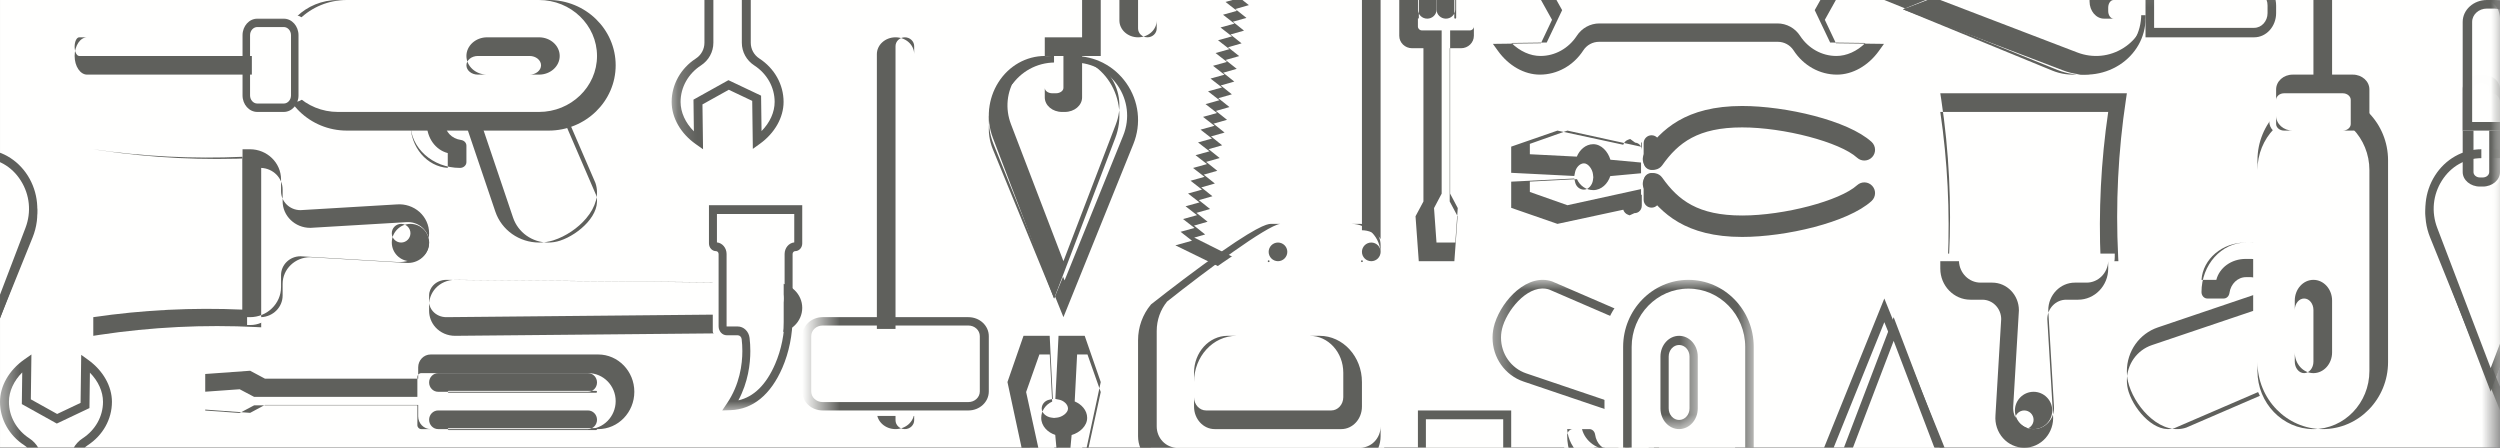 <?xml version="1.0" encoding="UTF-8"?>
<svg width="134px" height="24px" viewBox="0 0 134 24" version="1.1" xmlns="http://www.w3.org/2000/svg" xmlns:xlink="http://www.w3.org/1999/xlink">
    <rect x="0" y="0" width="134" height="24" fill="#333333" stroke="none"/>
    <title>tools pattern-01</title>
    <defs>
        <polygon id="path-1" points="0.468 -1.13686838e-13 135.468 -1.13686838e-13 135.468 108 0.468 108"></polygon>
        <polygon id="path-3" points="-0.42 -1.13686838e-13 67.58 -1.13686838e-13 67.58 103 -0.42 103"></polygon>
        <polygon id="path-5" points="0.468 -0.309 92.468 -0.309 92.468 34.691 0.468 34.691"></polygon>
        <polygon id="path-7" points="0.45 -0.586 17.45 -0.586 17.45 26.414 0.45 26.414"></polygon>
        <polygon id="path-9" points="0.164 0.229 95.164 0.229 95.164 40.229 0.164 40.229"></polygon>
        <polygon id="path-11" points="0.352 0.509 92.352 0.509 92.352 53.509 0.352 53.509"></polygon>
        <polygon id="path-13" points="0.083 0.108 116.083 0.108 116.083 28.108 0.083 28.108"></polygon>
        <polygon id="path-15" points="-0.169 0.054 29.831 0.054 29.831 71.054 -0.169 71.054"></polygon>
        <polygon id="path-17" points="0.353 -0.029 14.353 -0.029 14.353 11.971 0.353 11.971"></polygon>
        <polygon id="path-19" points="0.468 0.265 92.468 0.265 92.468 89.265 0.468 89.265"></polygon>
        <polygon id="path-21" points="0.507 0.235 90.507 0.235 90.507 60.235 0.507 60.235"></polygon>
        <polygon id="path-23" points="-0.009 -0.265 76.991 -0.265 76.991 67.735 -0.009 67.735"></polygon>
    </defs>
    <g id="tools-pattern-01" stroke="none" stroke-width="1" fill="none" fill-rule="evenodd">
        <g id="Group-5" transform="translate(-1.468, -81)">
            <mask id="mask-2" fill="white">
                <use xlink:href="#path-1"></use>
            </mask>
            <g id="Clip-2"></g>
            <polygon id="Fill-1" fill="#FFFFFE" mask="url(#mask-2)" points="0.468 108 135.468 108 135.468 -1.13686838e-13 0.468 -1.13686838e-13"></polygon>
        </g>
        <path d="M61.517,1.763 L61.517,1.763 C61.132,1.763 60.821,1.45 60.821,1.066 L60.821,-18.618 C60.821,-19.002 61.132,-19.314 61.517,-19.314 C61.902,-19.314 62.213,-19.002 62.213,-18.618 L62.213,1.066 C62.213,1.45 61.902,1.763 61.517,1.763" id="Fill-11" fill="#FFFFFE"></path>
        <path d="M61.5,-19 C61.224,-19 61,-18.787 61,-18.525 L61,1.525 C61,1.787 61.224,2 61.5,2 C61.776,2 62,1.787 62,1.525 L62,-18.525 C62,-18.787 61.776,-19 61.5,-19 Z M61,2 C60.449,2 60,1.595 60,1.097 L60,-18.097 C60,-18.595 60.449,-19 61,-19 C61.551,-19 62,-18.595 62,-18.097 L62,1.097 C62,1.595 61.551,2 61,2 L61,2 Z" id="Fill-12" fill="#5F605C"></path>
        <path d="M22.984,16.471 L22.984,16.186 C22.984,15.653 23.508,15.222 24.15,15.227 L41.343,15.37 C41.976,15.375 42.486,15.803 42.486,16.328 C42.486,16.854 41.976,17.281 41.343,17.286 L24.15,17.429 C23.508,17.434 22.984,17.004 22.984,16.471" id="Fill-43" fill="#FFFFFE"></path>
        <path d="M42,16 C42,15.544 41.591,15.169 41.087,15.164 L23.932,15 C23.646,14.998 23.38,15.113 23.2,15.318 C23.109,15.422 23,15.597 23,15.837 L23,16.164 C23,16.404 23.109,16.578 23.2,16.682 C23.38,16.887 23.646,17.003 23.932,17 L41.087,16.837 C41.591,16.832 42,16.457 42,16 Z M23,16.66 L23,16.34 C23,16.016 23.12,15.705 23.337,15.462 C23.604,15.164 23.992,14.996 24.4,15 L41.627,15.16 C42.384,15.168 43,15.768 43,16.5 C43,17.232 42.384,17.833 41.627,17.839 L24.4,18 C23.992,18.004 23.604,17.835 23.337,17.538 C23.12,17.295 23,16.983 23,16.66 L23,16.66 Z" id="Fill-44" fill="#5F605C"></path>
        <path d="M41.437,19.818 C41.819,19.02 42.006,18.143 42.006,17.259 L42.006,13.965 C42.006,13.755 42.175,13.586 42.384,13.585 C42.481,13.585 42.561,13.511 42.561,13.414 L42.561,11.643 L37.65,11.643 L37.65,13.409 C37.65,13.506 37.729,13.585 37.826,13.585 C38.035,13.585 38.205,13.755 38.205,13.965 L38.205,17.745 C38.205,17.876 38.312,17.983 38.443,17.983 L39.075,17.983 C39.305,17.983 39.501,18.153 39.531,18.381 C39.622,19.071 39.656,20.542 38.65,21.899 C40.115,21.854 40.961,20.815 41.437,19.818" id="Fill-45" fill="#FFFFFE"></path>
        <g id="Group-52" transform="translate(37.42, -81)">
            <mask id="mask-4" fill="white">
                <use xlink:href="#path-3"></use>
            </mask>
            <g id="Clip-47"></g>
            <path d="M1.008,92.471 L1.008,93.993 C1.297,94.021 1.525,94.289 1.525,94.615 L1.525,98.491 C1.525,98.495 1.528,98.499 1.532,98.499 L2.12,98.499 C2.442,98.499 2.716,98.763 2.757,99.112 C2.784,99.341 2.798,99.576 2.798,99.814 C2.798,100.504 2.68,101.486 2.157,102.459 C2.986,102.271 3.648,101.619 4.127,100.514 C4.459,99.748 4.635,98.876 4.635,97.992 L4.635,94.615 C4.635,94.29 4.863,94.021 5.152,93.993 L5.152,92.471 L1.008,92.471 Z M0.58,94.046 L0.58,92 L5.58,92 L5.58,94.05 C5.58,94.276 5.41,94.461 5.202,94.461 C5.125,94.462 5.063,94.531 5.063,94.615 L5.063,97.992 C5.063,98.946 4.872,99.888 4.513,100.717 C3.886,102.161 2.925,102.945 1.732,102.985 L1.291,103 L1.553,102.61 C2.229,101.606 2.37,100.535 2.37,99.814 C2.37,99.597 2.358,99.381 2.333,99.174 C2.319,99.058 2.228,98.97 2.12,98.97 L1.532,98.97 C1.292,98.97 1.097,98.755 1.097,98.491 L1.097,94.615 C1.097,94.531 1.035,94.461 0.957,94.461 C0.749,94.461 0.58,94.275 0.58,94.046 L0.58,94.046 Z" id="Fill-46" fill="#5F605C" mask="url(#mask-4)"></path>
        </g>
        <path d="M56.521,3.45 L57.602,3.45 C59.783,3.45 61.27,5.737 60.452,7.833 L57.061,16.511 L53.67,7.833 C52.852,5.737 54.34,3.45 56.521,3.45" id="Fill-73" fill="#FFFFFE"></path>
        <path d="M56.5,16 L59.783,8.003 C60.162,7.078 60.04,6.039 59.456,5.225 C58.897,4.447 58.023,4 57.059,4 L55.941,4 C54.976,4 54.102,4.447 53.544,5.225 C52.96,6.039 52.838,7.078 53.217,8.003 L56.5,16 Z M56.438,3 L57.562,3 C58.694,3 59.717,3.53 60.369,4.453 C61.046,5.412 61.188,6.634 60.748,7.722 L57,17 L53.252,7.722 C52.812,6.634 52.954,5.412 53.632,4.453 C54.283,3.53 55.307,3 56.438,3 L56.438,3 Z" id="Fill-74" fill="#5F605C"></path>
        <path d="M56.561,3.35 L57.562,3.35 C59.583,3.35 60.962,5.396 60.203,7.269 L57.061,15.03 L53.919,7.269 C53.16,5.396 54.539,3.35 56.561,3.35" id="Fill-75" fill="#FFFFFE"></path>
        <path d="M57,14 L59.812,6.657 C60.131,5.824 60.041,4.918 59.566,4.173 C59.091,3.428 58.331,3 57.481,3 L56.52,3 C55.669,3 54.909,3.428 54.434,4.173 C53.959,4.918 53.869,5.824 54.188,6.657 L57,14 Z M56.011,3 L56.989,3 C57.992,3 58.925,3.527 59.485,4.41 C60.046,5.293 60.156,6.41 59.779,7.397 L56.5,16 L53.221,7.397 C52.844,6.41 52.954,5.293 53.515,4.41 C54.075,3.527 55.008,3 56.011,3 L56.011,3 Z" id="Fill-76" fill="#5F605C"></path>
        <path d="M57,0.058 L57.122,0.058 C57.4,0.058 57.625,0.283 57.625,0.562 L57.625,4.746 C57.625,5.024 57.4,5.249 57.122,5.249 L57,5.249 C56.722,5.249 56.496,5.024 56.496,4.746 L56.496,0.562 C56.496,0.283 56.722,0.058 57,0.058" id="Fill-77" fill="#FFFFFE"></path>
        <path d="M56.591,5 C56.817,5 57,4.87 57,4.711 L57,0.289 C57,0.13 56.817,-5.68434189e-14 56.591,-5.68434189e-14 L56.408,-5.68434189e-14 C56.183,-5.68434189e-14 56,0.13 56,0.289 L56,4.711 C56,4.87 56.183,5 56.408,5 L56.591,5 Z M56.923,-5.68434189e-14 L57.077,-5.68434189e-14 C57.586,-5.68434189e-14 58,0.349 58,0.779 L58,5.221 C58,5.651 57.586,6 57.077,6 L56.923,6 C56.414,6 56,5.651 56,5.221 L56,0.779 C56,0.349 56.414,-5.68434189e-14 56.923,-5.68434189e-14 L56.923,-5.68434189e-14 Z" id="Fill-78" fill="#5F605C"></path>
        <path d="M56.876,-4.256 L57.246,-4.256 C57.767,-4.256 58.19,-3.832 58.19,-3.311 L58.19,2.279 L55.932,2.279 L55.932,-3.311 C55.932,-3.832 56.355,-4.256 56.876,-4.256" id="Fill-79" fill="#FFFFFE"></path>
        <path d="M58,2 L58,-3.294 C58,-3.684 57.643,-4 57.205,-4 L56.795,-4 C56.357,-4 56,-3.684 56,-3.294 L56,2 L58,2 Z M57.296,-4 L57.704,-4 C58.418,-4 59,-3.473 59,-2.825 L59,3 L56,3 L56,-2.825 C56,-3.473 56.582,-4 57.296,-4 L57.296,-4 Z" id="Fill-80" fill="#5F605C"></path>
        <polyline id="Fill-109" fill="#FFFFFE" points="73.618 14.184 73.618 -18.099 70.429 -18.099 69.523 -17.924 70.136 -17.451 69.39 -17.245 70.002 -16.772 69.256 -16.566 69.868 -16.093 69.122 -15.887 69.734 -15.413 68.989 -15.207 69.601 -14.734 68.855 -14.528 69.467 -14.055 68.721 -13.849 69.334 -13.376 68.587 -13.17 69.2 -12.697 68.454 -12.491 69.066 -12.018 68.32 -11.812 68.933 -11.338 68.186 -11.133 68.799 -10.66 68.053 -10.454 68.665 -9.98 67.919 -9.775 68.531 -9.302 67.786 -9.095 68.397 -8.622 67.652 -8.416 68.264 -7.943 67.518 -7.737 68.13 -7.264 67.384 -7.058 67.997 -6.585 67.25 -6.379 67.863 -5.905 67.117 -5.7 67.729 -5.227 66.983 -5.02 67.595 -4.547 66.849 -4.342 67.462 -3.868 66.716 -3.662 67.328 -3.189 66.582 -2.983 67.194 -2.51 66.448 -2.304 67.061 -1.831 66.315 -1.625 66.927 -1.152 66.181 -0.946 66.793 -0.472 66.047 -0.267 66.66 0.207 65.913 0.413 66.526 0.886 65.78 1.092 66.392 1.565 65.646 1.771 66.258 2.244 65.513 2.45 66.124 2.923 65.379 3.129 65.991 3.602 65.245 3.808 65.857 4.282 65.111 4.487 65.724 4.96 64.978 5.166 65.59 5.64 64.844 5.846 65.457 6.319 64.71 6.525 65.323 6.998 64.576 7.204 65.189 7.677 64.443 7.883 65.055 8.356 64.309 8.562 64.921 9.035 64.176 9.241 64.787 9.715 64.042 9.92 64.654 10.393 63.908 10.6 64.52 11.073 63.774 11.278 64.387 11.752 63.641 11.958 64.253 12.431 63.507 12.637 66.695 14.184 73.618 14.184"></polyline>
        <path d="M64.726,11.885 L64,12.092 L64.596,12.568 L64.011,12.735 L66.534,14 L73,14 L73,-18 L70.14,-18 L69.766,-17.926 L70.324,-17.48 L69.598,-17.273 L70.194,-16.797 L69.467,-16.59 L70.063,-16.114 L69.337,-15.907 L69.933,-15.432 L69.207,-15.224 L69.803,-14.748 L69.077,-14.542 L69.673,-14.065 L68.947,-13.858 L69.543,-13.383 L68.816,-13.175 L69.413,-12.7 L68.686,-12.493 L69.283,-12.017 L68.556,-11.81 L69.152,-11.334 L68.426,-11.127 L69.022,-10.651 L68.296,-10.444 L68.892,-9.968 L68.165,-9.761 L68.762,-9.285 L68.035,-9.078 L68.632,-8.602 L67.905,-8.395 L68.501,-7.919 L67.775,-7.712 L68.371,-7.236 L67.645,-7.03 L68.241,-6.553 L67.514,-6.347 L68.111,-5.871 L67.385,-5.663 L67.981,-5.188 L67.254,-4.981 L67.85,-4.505 L67.124,-4.298 L67.721,-3.822 L66.994,-3.615 L67.59,-3.139 L66.863,-2.932 L67.46,-2.456 L66.734,-2.249 L67.33,-1.773 L66.603,-1.566 L67.199,-1.09 L66.473,-0.883 L67.07,-0.407 L66.343,-0.2 L66.939,0.275 L66.213,0.483 L66.809,0.959 L66.083,1.165 L66.679,1.642 L65.952,1.849 L66.549,2.324 L65.822,2.532 L66.419,3.007 L65.692,3.214 L66.288,3.69 L65.562,3.897 L66.158,4.373 L65.432,4.58 L66.028,5.056 L65.302,5.263 L65.898,5.739 L65.171,5.946 L65.768,6.422 L65.041,6.629 L65.637,7.105 L64.911,7.312 L65.507,7.788 L64.781,7.995 L65.377,8.471 L64.651,8.677 L65.247,9.154 L64.521,9.361 L65.117,9.836 L64.39,10.044 L64.986,10.519 L64.26,10.726 L64.857,11.202 L64.13,11.409 L64.726,11.885 Z M63,13.15 L63.891,12.902 L63.278,12.425 L64.025,12.218 L63.412,11.741 L64.159,11.533 L63.546,11.056 L64.293,10.849 L63.68,10.372 L64.426,10.164 L63.814,9.687 L64.561,9.479 L63.948,9.003 L64.694,8.795 L64.081,8.318 L64.828,8.111 L64.215,7.634 L64.962,7.426 L64.349,6.949 L65.096,6.742 L64.483,6.265 L65.23,6.057 L64.617,5.58 L65.363,5.372 L64.751,4.896 L65.497,4.688 L64.884,4.211 L65.631,4.004 L65.018,3.527 L65.765,3.319 L65.152,2.842 L65.899,2.635 L65.286,2.158 L66.032,1.95 L65.419,1.473 L66.166,1.266 L65.554,0.789 L66.3,0.581 L65.687,0.104 L66.434,-0.103 L65.821,-0.58 L66.568,-0.788 L65.955,-1.265 L66.702,-1.472 L66.089,-1.95 L66.836,-2.157 L66.223,-2.634 L66.969,-2.841 L66.356,-3.318 L67.103,-3.526 L66.49,-4.003 L67.237,-4.21 L66.624,-4.687 L67.371,-4.895 L66.758,-5.372 L67.505,-5.579 L66.892,-6.056 L67.638,-6.264 L67.025,-6.741 L67.772,-6.948 L67.159,-7.425 L67.906,-7.633 L67.293,-8.11 L68.04,-8.317 L67.427,-8.794 L68.174,-9.002 L67.561,-9.479 L68.308,-9.686 L67.695,-10.163 L68.442,-10.371 L67.829,-10.848 L68.575,-11.055 L67.963,-11.532 L68.709,-11.74 L68.096,-12.217 L68.843,-12.424 L68.23,-12.901 L68.977,-13.109 L68.364,-13.586 L69.111,-13.793 L68.498,-14.27 L69.244,-14.478 L68.631,-14.955 L69.378,-15.162 L68.765,-15.639 L69.512,-15.847 L68.899,-16.324 L69.646,-16.531 L69.033,-17.008 L69.779,-17.216 L69.128,-17.723 L70.556,-18 L74,-18 L74,15 L66.788,15 L63,13.15 L63,13.15 Z" id="Fill-110" fill="#5F605C"></path>
        <path d="M61.517,23.344 L61.517,18.264 C61.517,17.629 61.746,17.015 62.161,16.534 C62.161,16.534 67.512,12.439 68.558,12.341 L72.985,12.341 C73.739,12.341 74.35,12.951 74.35,13.705 L74.35,23.344 C74.35,24.098 73.739,24.709 72.985,24.709 L62.882,24.709 C62.128,24.709 61.517,24.098 61.517,23.344" id="Fill-111" fill="#FFFFFE"></path>
        <path d="M62.556,16.163 C62.197,16.603 62,17.161 62,17.737 L62,22.856 C62,23.487 62.494,24 63.101,24 L72.899,24 C73.506,24 74,23.487 74,22.856 L74,13.144 C74,12.513 73.506,12 72.899,12 L68.618,12 C67.902,12.089 64.613,14.528 62.556,16.163 Z M61,23.384 L61,18.236 C61,17.537 61.243,16.86 61.684,16.33 L61.699,16.312 L61.718,16.298 C61.731,16.288 63.046,15.246 64.469,14.205 C67.391,12.07 67.917,12.018 68.09,12.001 L68.111,12 L72.44,12 C73.301,12 74,12.725 74,13.616 L74,23.384 C74,24.275 73.301,25 72.44,25 L62.56,25 C61.7,25 61,24.275 61,23.384 L61,23.384 Z" id="Fill-112" fill="#5F605C"></path>
        <path d="M63.698,21.291 L63.698,20.072 C63.698,18.934 64.621,18.011 65.759,18.011 L70.262,18.011 C71.401,18.011 72.324,18.934 72.324,20.072 L72.324,21.291 C72.324,21.781 71.926,22.179 71.435,22.179 L64.586,22.179 C64.096,22.179 63.698,21.781 63.698,21.291" id="Fill-113" fill="#FFFFFE"></path>
        <path d="M72,19.976 C72,18.886 71.195,18 70.206,18 L65.794,18 C64.805,18 64,18.886 64,19.976 L64,21.29 C64,21.681 64.289,22 64.645,22 L71.355,22 C71.711,22 72,21.681 72,21.29 L72,19.976 Z M64,21.793 L64,20.476 C64,19.111 65.018,18 66.27,18 L70.73,18 C71.982,18 73,19.111 73,20.476 L73,21.793 C73,22.459 72.503,23 71.893,23 L65.107,23 C64.497,23 64,22.459 64,21.793 L64,21.793 Z" id="Fill-114" fill="#5F605C"></path>
        <path d="M73.186,14.26 C72.946,14.26 72.752,14.066 72.752,13.827 C72.752,13.588 72.946,13.395 73.186,13.395 C73.424,13.395 73.618,13.588 73.618,13.827 C73.618,14.066 73.424,14.26 73.186,14.26" id="Fill-117" fill="#FFFFFE"></path>
        <path d="M73.05,14 C73.05,13.972 73.028,13.95 73,13.95 C72.972,13.95 72.95,13.972 72.95,14 C72.95,14.028 72.972,14.05 73,14.05 C73.028,14.05 73.05,14.028 73.05,14 Z M73,13.5 C73,13.224 73.224,13 73.5,13 C73.776,13 74,13.224 74,13.5 C74,13.775 73.776,14 73.5,14 C73.224,14 73,13.775 73,13.5 L73,13.5 Z" id="Fill-118" fill="#5F605C"></path>
        <path d="M68.366,14.26 C68.127,14.26 67.933,14.066 67.933,13.827 C67.933,13.588 68.127,13.395 68.366,13.395 C68.605,13.395 68.799,13.588 68.799,13.827 C68.799,14.066 68.605,14.26 68.366,14.26" id="Fill-119" fill="#FFFFFE"></path>
        <path d="M68.05,14 C68.05,13.972 68.028,13.95 68,13.95 C67.972,13.95 67.95,13.972 67.95,14 C67.95,14.028 67.972,14.05 68,14.05 C68.028,14.05 68.05,14.028 68.05,14 Z M68,13.5 C68,13.224 68.225,13 68.5,13 C68.775,13 69,13.224 69,13.5 C69,13.775 68.775,14 68.5,14 C68.225,14 68,13.775 68,13.5 L68,13.5 Z" id="Fill-120" fill="#5F605C"></path>
        <path d="M13.621,21.726 L22.371,21.726 L22.371,22.788 C22.371,22.905 22.465,23 22.579,23 L31.527,23 C32.339,23 33,22.327 33,21.5 C33,20.673 32.339,20 31.527,20 L22.579,20 C22.465,20 22.371,20.095 22.371,20.212 L22.371,21.273 L13.621,21.273 L12.847,20.864 L11,20.996 L11,22.004 L12.847,22.136 L13.621,21.726 Z M32.063,23 L23.082,23 C22.714,23 22.415,22.692 22.415,22.312 L22.415,21.704 L14.201,21.704 L13.408,22.129 L11,21.954 L11,20.046 L13.408,19.872 L14.201,20.296 L22.415,20.296 L22.415,19.688 C22.415,19.309 22.714,19 23.082,19 L32.063,19 C33.131,19 34,19.897 34,21 C34,22.103 33.131,23 32.063,23 L32.063,23 Z" id="Fill-169" fill="#5F605C"></path>
        <path d="M24.043,22.95 C24.019,22.95 24,22.972 24,23 C24,23.027 24.019,23.05 24.043,23.05 L31.957,23.05 C31.981,23.05 32,23.027 32,23 C32,22.972 31.981,22.95 31.957,22.95 L24.043,22.95 Z M31.515,23 L23.485,23 C23.218,23 23,22.775 23,22.5 C23,22.224 23.218,22 23.485,22 L31.515,22 C31.782,22 32,22.224 32,22.5 C32,22.775 31.782,23 31.515,23 L31.515,23 Z" id="Fill-170" fill="#5F605C"></path>
        <path d="M24.043,20.95 C24.019,20.95 24,20.973 24,21 C24,21.027 24.019,21.05 24.043,21.05 L31.957,21.05 C31.981,21.05 32,21.027 32,21 C32,20.973 31.981,20.95 31.957,20.95 L24.043,20.95 Z M31.515,21 L23.485,21 C23.218,21 23,20.776 23,20.5 C23,20.224 23.218,20 23.485,20 L31.515,20 C31.782,20 32,20.224 32,20.5 C32,20.776 31.782,21 31.515,21 L31.515,21 Z" id="Fill-171" fill="#5F605C"></path>
        <path d="M77.727,10.379 L77.727,1.629 L78.788,1.629 C78.905,1.629 79,1.535 79,1.421 L79,-7.526 C79,-8.339 78.327,-9 77.5,-9 C76.673,-9 76,-8.339 76,-7.526 L76,1.421 C76,1.535 76.095,1.629 76.212,1.629 L77.273,1.629 L77.273,10.379 L76.864,11.153 L76.996,13 L78.004,13 L78.136,11.153 L77.727,10.379 Z M79,-7.063 L79,1.918 C79,2.286 78.691,2.585 78.312,2.585 L77.704,2.585 L77.704,10.799 L78.128,11.592 L77.954,14 L76.046,14 L75.872,11.592 L76.296,10.799 L76.296,2.585 L75.688,2.585 C75.308,2.585 75,2.286 75,1.918 L75,-7.063 C75,-8.131 75.897,-9 77,-9 C78.103,-9 79,-8.131 79,-7.063 L79,-7.063 Z" id="Fill-172" fill="#5F605C"></path>
        <path d="M77.95,0.957 C77.95,0.981 77.973,1 78,1 C78.027,1 78.05,0.981 78.05,0.957 L78.05,-6.957 C78.05,-6.981 78.027,-7 78,-7 C77.973,-7 77.95,-6.981 77.95,-6.957 L77.95,0.957 Z M78,-7.515 L78,0.515 C78,0.782 77.776,1 77.5,1 C77.225,1 77,0.782 77,0.515 L77,-7.515 C77,-7.783 77.225,-8 77.5,-8 C77.776,-8 78,-7.783 78,-7.515 L78,-7.515 Z" id="Fill-173" fill="#5F605C"></path>
        <path d="M75.95,0.957 C75.95,0.981 75.973,1 76,1 C76.028,1 76.05,0.981 76.05,0.957 L76.05,-6.957 C76.05,-6.981 76.028,-7 76,-7 C75.973,-7 75.95,-6.981 75.95,-6.957 L75.95,0.957 Z M77,-7.515 L77,0.515 C77,0.782 76.776,1 76.5,1 C76.225,1 76,0.782 76,0.515 L76,-7.515 C76,-7.783 76.225,-8 76.5,-8 C76.776,-8 77,-7.783 77,-7.515 L77,-7.515 Z" id="Fill-174" fill="#5F605C"></path>
        <g id="Group-200" transform="translate(-1.468, -12.691)">
            <mask id="mask-6" fill="white">
                <use xlink:href="#path-5"></use>
            </mask>
            <g id="Clip-191"></g>
            <path d="M-0.554,20.691 L0.491,20.691 C2.601,20.691 4.04,22.968 3.248,25.053 L-0.032,33.691 L-3.311,25.053 C-4.103,22.968 -2.664,20.691 -0.554,20.691" id="Fill-192" fill="#FFFFFE" mask="url(#mask-6)"></path>
            <path d="M-0.532,33.421 L2.772,25.245 C3.154,24.3 3.031,23.238 2.443,22.405 C1.881,21.609 1.002,21.153 0.03,21.153 L-1.093,21.153 C-2.065,21.153 -2.944,21.609 -3.506,22.405 C-4.094,23.238 -4.217,24.3 -3.835,25.245 L-0.532,33.421 Z M-1.093,20.691 L0.03,20.691 C1.162,20.691 2.185,21.221 2.837,22.144 C3.514,23.103 3.656,24.326 3.217,25.414 L-0.532,34.691 L-4.28,25.414 C-4.719,24.326 -4.577,23.103 -3.9,22.144 C-3.248,21.221 -2.225,20.691 -1.093,20.691 L-1.093,20.691 Z" id="Fill-193" fill="#5F605C" mask="url(#mask-6)"></path>
            <path d="M-0.554,20.691 L0.491,20.691 C2.601,20.691 4.04,22.793 3.248,24.718 L-0.032,32.691 L-3.311,24.718 C-4.103,22.793 -2.664,20.691 -0.554,20.691" id="Fill-194" fill="#FFFFFE" mask="url(#mask-6)"></path>
            <path d="M-0.032,32.42 L2.832,24.909 C3.157,24.057 3.065,23.131 2.581,22.368 C2.098,21.605 1.324,21.168 0.458,21.168 L-0.521,21.168 C-1.387,21.168 -2.161,21.605 -2.645,22.368 C-3.129,23.131 -3.22,24.057 -2.895,24.909 L-0.032,32.42 Z M-0.521,20.691 L0.458,20.691 C1.46,20.691 2.394,21.219 2.954,22.102 C3.514,22.985 3.624,24.101 3.248,25.088 L-0.032,33.691 L-3.311,25.088 C-3.687,24.101 -3.577,22.985 -3.017,22.102 C-2.457,21.219 -1.524,20.691 -0.521,20.691 L-0.521,20.691 Z" id="Fill-195" fill="#5F605C" mask="url(#mask-6)"></path>
        </g>
        <path d="M24.446,4.446 L24.446,4.446 C24.502,4.446 24.546,4.491 24.546,4.546 L24.546,5.488 C24.546,5.538 24.508,5.579 24.458,5.587 C23.888,5.674 23.45,6.167 23.45,6.762 L23.45,7.001 C23.45,7.596 23.888,8.089 24.458,8.176 C24.508,8.184 24.546,8.224 24.546,8.275 L24.546,9.217 C24.546,9.272 24.502,9.317 24.446,9.317 C23.169,9.317 22.133,8.281 22.133,7.003 L22.133,6.76 C22.133,5.482 23.169,4.446 24.446,4.446" id="Fill-241" fill="#FFFFFE"></path>
        <path d="M22.878,6.636 L22.878,6.365 C22.878,5.605 23.344,4.964 24,4.795 L24,4 C22.886,4.077 22,5.107 22,6.362 L22,6.639 C22,7.894 22.886,8.924 24,9 L24,8.205 C23.344,8.037 22.878,7.395 22.878,6.636 Z M22,6.614 L22,6.386 C22,5.07 23.192,4 24.656,4 C24.846,4 25,4.139 25,4.309 L25,5.193 C25,5.346 24.876,5.475 24.705,5.498 C24.213,5.566 23.856,5.941 23.856,6.388 L23.856,6.612 C23.856,7.059 24.213,7.433 24.706,7.502 C24.876,7.526 25,7.654 25,7.807 L25,8.691 C25,8.861 24.846,9 24.656,9 C23.192,9 22,7.93 22,6.614 L22,6.614 Z" id="Fill-242" fill="#5F605C"></path>
        <path d="M29.978,12.995 L29.978,12.995 C31.144,12.609 32.441,11.35 32.054,10.183 L28.989,2.933 C28.602,1.766 27.343,1.134 26.177,1.521 C25.01,1.907 24.378,3.165 24.764,4.332 L27.166,11.582 C27.552,12.749 28.811,13.382 29.978,12.995" id="Fill-243" fill="#FFFFFE"></path>
        <path d="M31.945,10.442 L28.889,3.356 L28.883,3.339 C28.612,2.538 27.852,2 26.993,2 C26.781,2 26.57,2.033 26.366,2.1 C25.861,2.264 25.452,2.611 25.213,3.076 C24.974,3.542 24.935,4.072 25.102,4.567 L27.499,11.661 C27.77,12.462 28.529,13 29.389,13 C29.601,13 29.812,12.967 30.015,12.901 L30.026,12.897 C31.035,12.565 32.277,11.449 31.945,10.442 Z M26.549,11.339 L24.127,4.184 C23.919,3.57 23.968,2.913 24.265,2.335 C24.562,1.757 25.071,1.327 25.698,1.124 C25.951,1.042 26.213,1 26.477,1 C27.543,1 28.484,1.664 28.824,2.652 L31.912,9.799 L31.918,9.816 C32.121,10.414 31.943,11.086 31.417,11.707 C30.975,12.23 30.324,12.667 29.677,12.876 L29.642,12.888 L29.641,12.888 C29.399,12.962 29.15,13 28.899,13 C27.829,13 26.885,12.332 26.549,11.339 L26.549,11.339 Z" id="Fill-244" fill="#5F605C"></path>
        <path d="M18.389,6.328 L28.999,6.328 C30.819,6.328 32.295,4.852 32.295,3.032 C32.295,1.212 30.819,-0.264 28.999,-0.264 L18.389,-0.264 C16.568,-0.264 15.093,1.212 15.093,3.032 C15.093,4.852 16.568,6.328 18.389,6.328" id="Fill-245" fill="#FFFFFE"></path>
        <path d="M18.113,0 C16.397,0 15,1.346 15,3 C15,4.654 16.397,6 18.113,6 L28.887,6 C30.603,6 32,4.654 32,3 C32,1.346 30.603,0 28.887,0 L18.113,0 Z M15,3.5 C15,1.57 16.612,0 18.593,0 L29.407,0 C31.388,0 33,1.57 33,3.5 C33,5.43 31.388,7 29.407,7 L18.593,7 C16.612,7 15,5.43 15,3.5 L15,3.5 Z" id="Fill-246" fill="#5F605C"></path>
        <path d="M25.794,3.842 L28.402,3.842 C28.849,3.842 29.212,3.48 29.212,3.032 C29.212,2.584 28.849,2.222 28.402,2.222 L25.794,2.222 C25.346,2.222 24.983,2.584 24.983,3.032 C24.983,3.48 25.346,3.842 25.794,3.842" id="Fill-247" fill="#FFFFFE"></path>
        <path d="M25.616,3 C25.276,3 25,3.224 25,3.5 C25,3.776 25.276,4 25.616,4 L28.384,4 C28.724,4 29,3.776 29,3.5 C29,3.224 28.724,3 28.384,3 L25.616,3 Z M25,3 C25,2.449 25.498,2 26.109,2 L28.891,2 C29.503,2 30,2.449 30,3 C30,3.551 29.503,4 28.891,4 L26.109,4 C25.498,4 25,3.551 25,3 L25,3 Z" id="Fill-248" fill="#5F605C"></path>
        <path d="M4.2,3.472 L14.229,3.472 C14.486,3.472 14.694,3.264 14.694,3.007 C14.694,2.75 14.486,2.542 14.229,2.542 L4.2,2.542 C3.943,2.542 3.735,2.75 3.735,3.007 C3.735,3.264 3.943,3.472 4.2,3.472" id="Fill-249" fill="#FFFFFE"></path>
        <path d="M4.246,2 C4.11,2 4,2.225 4,2.501 C4,2.776 4.11,3 4.246,3 L14.754,3 C14.89,3 15,2.776 15,2.501 C15,2.225 14.89,2 14.754,2 L4.246,2 Z M4,3 C4,2.449 4.3,2 4.669,2 L14.331,2 C14.7,2 15,2.449 15,3 C15,3.551 14.7,4 14.331,4 L4.669,4 C4.3,4 4,3.551 4,3 L4,3 Z" id="Fill-250" fill="#5F605C"></path>
        <path d="M14.175,5.465 L15.789,5.465 C16.163,5.465 16.465,5.162 16.465,4.789 L16.465,1.491 C16.465,1.118 16.163,0.815 15.789,0.815 L14.175,0.815 C13.801,0.815 13.499,1.118 13.499,1.491 L13.499,4.789 C13.499,5.162 13.801,5.465 14.175,5.465" id="Fill-251" fill="#FFFFFE"></path>
        <g id="Group-255" transform="translate(-0.45, 0.586)">
            <mask id="mask-8" fill="white">
                <use xlink:href="#path-7"></use>
            </mask>
            <g id="Clip-253"></g>
            <path d="M14.244,0.863 C14.028,0.863 13.853,1.059 13.853,1.3 L13.853,4.528 C13.853,4.768 14.028,4.964 14.243,4.964 L15.657,4.964 C15.873,4.964 16.048,4.768 16.048,4.528 L16.048,1.3 C16.048,1.059 15.873,0.863 15.657,0.863 L14.244,0.863 Z M13.45,4.528 L13.45,1.3 C13.45,0.812 13.806,0.414 14.244,0.414 L15.657,0.414 C16.094,0.414 16.45,0.812 16.45,1.3 L16.45,4.528 C16.45,5.017 16.094,5.414 15.657,5.414 L14.243,5.414 C13.806,5.414 13.45,5.017 13.45,4.528 L13.45,4.528 Z" id="Fill-252" fill="#5F605C" mask="url(#mask-8)"></path>
            <path d="M1.642,19.376 C1.189,19.827 0.929,20.392 0.929,20.952 C0.929,21.733 1.337,22.463 2.021,22.908 C2.438,23.178 2.688,23.633 2.688,24.123 L2.688,33.705 C2.688,34.195 2.438,34.65 2.021,34.921 C1.337,35.365 0.929,36.095 0.929,36.876 C0.929,37.437 1.189,38.001 1.642,38.452 L1.62,36.755 L3.495,35.711 L5.245,36.541 L5.269,38.44 C5.715,37.989 5.971,37.429 5.971,36.876 C5.971,36.095 5.563,35.365 4.88,34.921 C4.462,34.65 4.213,34.195 4.213,33.705 L4.213,24.123 C4.213,23.633 4.462,23.178 4.88,22.908 C5.563,22.463 5.971,21.733 5.971,20.952 C5.971,20.399 5.715,19.84 5.269,19.389 L5.245,21.287 L3.495,22.117 L1.62,21.073 L1.642,19.376 Z M2.134,39.414 L1.745,39.141 C0.934,38.57 0.45,37.723 0.45,36.876 C0.45,35.947 0.936,35.078 1.749,34.55 C2.037,34.362 2.209,34.047 2.209,33.705 L2.209,24.123 C2.209,23.781 2.037,23.465 1.749,23.279 C0.936,22.751 0.45,21.881 0.45,20.952 C0.45,20.105 0.934,19.259 1.745,18.688 L2.134,18.414 L2.103,20.818 L3.513,21.603 L4.769,21.008 L4.803,18.434 L5.182,18.707 C5.976,19.279 6.45,20.119 6.45,20.952 C6.45,21.881 5.965,22.751 5.151,23.279 C4.864,23.466 4.692,23.781 4.692,24.123 L4.692,33.705 C4.692,34.047 4.864,34.362 5.151,34.55 C5.965,35.078 6.45,35.947 6.45,36.876 C6.45,37.71 5.976,38.549 5.182,39.121 L4.803,39.394 L4.769,36.821 L3.513,36.225 L2.103,37.01 L2.134,39.414 L2.134,39.414 Z" id="Fill-254" fill="#5F605C" mask="url(#mask-8)"></path>
        </g>
        <path d="M100,-1.293 C99.55,-1.743 98.988,-2 98.43,-2 C97.653,-2 96.924,-1.595 96.482,-0.917 C96.213,-0.504 95.76,-0.256 95.272,-0.256 L85.729,-0.256 C85.24,-0.256 84.788,-0.504 84.518,-0.917 C84.076,-1.595 83.347,-2 82.57,-2 C82.012,-2 81.45,-1.743 81,-1.293 L82.691,-1.315 L83.731,0.544 L82.904,2.279 L81.013,2.304 C81.463,2.746 82.02,3 82.57,3 C83.347,3 84.076,2.595 84.518,1.917 C84.788,1.503 85.24,1.256 85.729,1.256 L95.272,1.256 C95.76,1.256 96.213,1.503 96.482,1.917 C96.924,2.595 97.653,3 98.43,3 C98.98,3 99.538,2.746 99.987,2.304 L98.096,2.279 L97.269,0.544 L98.309,-1.315 L100,-1.293 Z M80,-0.317 L80.274,-0.706 C80.845,-1.516 81.691,-2 82.538,-2 C83.467,-2 84.337,-1.515 84.865,-0.701 C85.051,-0.414 85.367,-0.242 85.709,-0.242 L95.291,-0.242 C95.633,-0.242 95.949,-0.414 96.136,-0.701 C96.664,-1.515 97.533,-2 98.462,-2 C99.309,-2 100.156,-1.516 100.726,-0.706 L101,-0.317 L98.596,-0.348 L97.811,1.062 L98.406,2.319 L100.98,2.352 L100.707,2.732 C100.135,3.526 99.296,4 98.462,4 C97.533,4 96.664,3.515 96.136,2.701 C95.949,2.414 95.633,2.241 95.291,2.241 L85.709,2.241 C85.367,2.241 85.051,2.414 84.865,2.701 C84.337,3.515 83.467,4 82.538,4 C81.704,4 80.865,3.526 80.293,2.731 L80.02,2.352 L82.594,2.319 L83.189,1.062 L82.404,-0.348 L80,-0.317 L80,-0.317 Z" id="Fill-257" fill="#5F605C"></path>
        <g id="Group-261" transform="translate(35.836, -13.229)">
            <mask id="mask-10" fill="white">
                <use xlink:href="#path-9"></use>
            </mask>
            <g id="Clip-259"></g>
            <path d="M1.356,1.191 C0.903,1.643 0.643,2.207 0.643,2.767 C0.643,3.548 1.051,4.279 1.735,4.722 C2.152,4.994 2.401,5.448 2.401,5.939 L2.401,15.52 C2.401,16.011 2.152,16.465 1.735,16.736 C1.051,17.18 0.643,17.911 0.643,18.691 C0.643,19.252 0.903,19.816 1.356,20.268 L1.334,18.57 L3.208,17.526 L4.958,18.356 L4.983,20.255 C5.429,19.804 5.685,19.244 5.685,18.691 C5.685,17.911 5.277,17.18 4.593,16.736 C4.176,16.465 3.926,16.011 3.926,15.52 L3.926,5.939 C3.926,5.448 4.176,4.994 4.593,4.722 C5.277,4.279 5.685,3.548 5.685,2.767 C5.685,2.215 5.429,1.655 4.983,1.203 L4.958,3.103 L3.208,3.933 L1.334,2.889 L1.356,1.191 Z M1.847,21.229 L1.458,20.955 C0.648,20.385 0.164,19.538 0.164,18.691 C0.164,17.762 0.649,16.893 1.463,16.365 C1.751,16.178 1.922,15.862 1.922,15.52 L1.922,5.939 C1.922,5.597 1.751,5.281 1.463,5.094 C0.649,4.566 0.164,3.696 0.164,2.767 C0.164,1.92 0.648,1.074 1.458,0.503 L1.847,0.229 L1.816,2.633 L3.227,3.419 L4.483,2.823 L4.516,0.249 L4.895,0.522 C5.69,1.094 6.164,1.934 6.164,2.767 C6.164,3.696 5.678,4.566 4.865,5.094 C4.577,5.281 4.405,5.597 4.405,5.939 L4.405,15.52 C4.405,15.862 4.577,16.178 4.865,16.365 C5.678,16.893 6.164,17.762 6.164,18.691 C6.164,19.525 5.69,20.364 4.895,20.936 L4.516,21.209 L4.483,18.636 L3.227,18.04 L1.816,18.825 L1.847,21.229 L1.847,21.229 Z" id="Fill-258" fill="#5F605C" mask="url(#mask-10)"></path>
        </g>
        <g id="Group-271" transform="translate(12.648, -26.509)">
            <mask id="mask-12" fill="white">
                <use xlink:href="#path-11"></use>
            </mask>
            <g id="Clip-266"></g>
            <path d="M89.374,56.509 L88.329,56.509 C86.22,56.509 84.781,54.232 85.573,52.147 L88.852,43.509 L92.132,52.147 C92.924,54.232 91.484,56.509 89.374,56.509" id="Fill-267" fill="#FFFFFE" mask="url(#mask-12)"></path>
            <path d="M88.352,43.778 L85.049,51.955 C84.667,52.901 84.79,53.963 85.378,54.795 C85.94,55.591 86.819,56.048 87.79,56.048 L88.914,56.048 C89.885,56.048 90.765,55.591 91.326,54.795 C91.914,53.963 92.037,52.901 91.656,51.955 L88.352,43.778 Z M88.914,56.509 L87.79,56.509 C86.659,56.509 85.636,55.98 84.983,55.056 C84.306,54.097 84.165,52.875 84.604,51.787 L88.352,42.509 L92.1,51.787 C92.54,52.875 92.398,54.097 91.721,55.056 C91.069,55.98 90.046,56.509 88.914,56.509 L88.914,56.509 Z" id="Fill-268" fill="#5F605C" mask="url(#mask-12)"></path>
            <path d="M89.375,56.509 L88.329,56.509 C86.22,56.509 84.781,54.407 85.573,52.483 L88.852,44.509 L92.132,52.483 C92.923,54.407 91.484,56.509 89.375,56.509" id="Fill-269" fill="#FFFFFE" mask="url(#mask-12)"></path>
            <path d="M88.852,44.78 L85.989,52.291 C85.664,53.144 85.755,54.07 86.239,54.832 C86.723,55.595 87.497,56.032 88.362,56.032 L89.341,56.032 C90.207,56.032 90.981,55.595 91.465,54.832 C91.949,54.07 92.04,53.144 91.715,52.291 L88.852,44.78 Z M89.341,56.509 L88.362,56.509 C87.36,56.509 86.427,55.982 85.866,55.099 C85.306,54.216 85.196,53.099 85.573,52.112 L88.852,43.509 L92.132,52.112 C92.508,53.099 92.398,54.216 91.838,55.099 C91.277,55.982 90.344,56.509 89.341,56.509 L89.341,56.509 Z" id="Fill-270" fill="#5F605C" mask="url(#mask-12)"></path>
        </g>
        <path d="M114.672,-0.289 L114.672,0.792 C114.672,2.973 112.384,4.46 110.289,3.642 L101.612,0.251 L110.289,-3.14 C112.384,-3.958 114.672,-2.47 114.672,-0.289" id="Fill-272" fill="#FFFFFE"></path>
        <path d="M102,0.5 L109.998,3.782 C110.922,4.162 111.961,4.04 112.776,3.455 C113.554,2.897 114,2.024 114,1.058 L114,-0.058 C114,-1.023 113.554,-1.897 112.776,-2.455 C111.961,-3.04 110.922,-3.162 109.998,-2.783 L102,0.5 Z M115,-0.562 L115,0.562 C115,1.693 114.47,2.716 113.547,3.369 C112.588,4.046 111.365,4.188 110.278,3.748 L101,-0 L110.278,-3.748 C111.365,-4.188 112.588,-4.046 113.547,-3.369 C114.47,-2.717 115,-1.694 115,-0.562 L115,-0.562 Z" id="Fill-273" fill="#5F605C"></path>
        <path d="M114.771,-0.249 L114.771,0.752 C114.771,2.773 112.726,4.152 110.852,3.393 L103.092,0.251 L110.852,-2.891 C112.726,-3.649 114.771,-2.271 114.771,-0.249" id="Fill-274" fill="#FFFFFE"></path>
        <path d="M104,-0 L111.343,2.812 C112.176,3.131 113.081,3.041 113.827,2.566 C114.573,2.091 115,1.331 115,0.481 L115,-0.481 C115,-1.331 114.573,-2.091 113.827,-2.566 C113.081,-3.041 112.176,-3.131 111.343,-2.812 L104,-0 Z M115,0.011 L115,0.99 C115,1.992 114.472,2.925 113.59,3.486 C112.707,4.046 111.59,4.156 110.603,3.78 L102,0.5 L110.603,-2.779 C111.59,-3.156 112.707,-3.046 113.59,-2.485 C114.472,-1.925 115,-0.992 115,0.011 L115,0.011 Z" id="Fill-275" fill="#5F605C"></path>
        <path d="M118.064,0.19 L118.064,0.313 C118.064,0.591 117.838,0.816 117.56,0.816 L113.376,0.816 C113.098,0.816 112.872,0.591 112.872,0.313 L112.872,0.19 C112.872,-0.088 113.098,-0.313 113.376,-0.313 L117.56,-0.313 C117.838,-0.313 118.064,-0.088 118.064,0.19" id="Fill-276" fill="#FFFFFE"></path>
        <path d="M113,0.591 C113,0.816 113.13,1 113.289,1 L117.711,1 C117.87,1 118,0.816 118,0.591 L118,0.409 C118,0.183 117.87,5.68434189e-14 117.711,5.68434189e-14 L113.289,5.68434189e-14 C113.13,5.68434189e-14 113,0.183 113,0.409 L113,0.591 Z M118,-0.077 L118,0.077 C118,0.586 117.651,1 117.221,1 L112.778,1 C112.349,1 112,0.586 112,0.077 L112,-0.077 C112,-0.586 112.349,-1 112.778,-1 L117.221,-1 C117.651,-1 118,-0.586 118,-0.077 L118,-0.077 Z" id="Fill-277" fill="#5F605C"></path>
        <path d="M122.377,0.066 L122.377,0.436 C122.377,0.957 121.955,1.381 121.433,1.381 L115.843,1.381 L115.843,-0.878 L121.433,-0.878 C121.955,-0.878 122.377,-0.455 122.377,0.066" id="Fill-278" fill="#FFFFFE"></path>
        <g id="Group-289" transform="translate(6.917, -1.108)">
            <mask id="mask-14" fill="white">
                <use xlink:href="#path-13"></use>
            </mask>
            <g id="Clip-280"></g>
            <path d="M108.543,2.6 L113.908,2.6 C114.303,2.6 114.624,2.246 114.624,1.811 L114.624,1.403 C114.624,0.968 114.303,0.615 113.908,0.615 L108.543,0.615 L108.543,2.6 Z M115.083,1.403 L115.083,1.811 C115.083,2.526 114.556,3.108 113.908,3.108 L108.083,3.108 L108.083,0.108 L113.908,0.108 C114.556,0.108 115.083,0.689 115.083,1.403 L115.083,1.403 Z" id="Fill-279" fill="#5F605C" mask="url(#mask-14)"></path>
        </g>
        <path d="M58.192,24.65 C58.17,24.589 58.111,24.547 58.046,24.547 L57.891,24.547 L58.615,21.018 L57.911,18.894 L57.031,18.894 L56.899,21.675 C57.209,21.741 57.5,22.017 57.5,22.347 C57.5,22.701 57.117,22.991 56.775,23.031 L56.644,24.547 L56.555,24.547 L56.423,23.029 C56.088,22.982 55.771,22.696 55.771,22.347 C55.771,22.022 55.997,21.75 56.3,21.678 L56.166,18.894 L55.287,18.894 L54.584,21.018 L55.308,24.547 L55.153,24.547 C55.087,24.547 55.028,24.589 55.006,24.65 L55.104,24.873 C55.074,24.957 55.136,25.045 55.225,25.045 L57.914,25.045 C58.003,25.045 58.066,24.957 58.036,24.873 L58.192,24.65" id="Fill-298" fill="#FFFFFE"></path>
        <path d="M55.571,25 L58.347,25 L58.377,24.959 L58.136,24.959 L59,21.013 L58.289,19 L57.733,19 L57.604,21.517 C57.956,21.662 58.272,21.982 58.272,22.398 C58.272,22.834 57.872,23.191 57.439,23.317 L57.288,24.959 L56.712,24.959 L56.561,23.31 C56.164,23.183 55.81,22.844 55.81,22.398 C55.81,22.019 56.042,21.684 56.396,21.526 L56.267,19 L55.711,19 L55,21.013 L55.864,24.959 L55.552,24.959 L55.571,25 Z M57.96,25 L54.975,25 C54.846,25 54.725,24.94 54.65,24.839 C54.599,24.771 54.575,24.69 54.577,24.608 L54.458,24.348 L54.492,24.258 C54.536,24.138 54.636,24.046 54.759,24.008 L54,20.478 L54.86,18 L56.263,18 L56.433,21.381 L56.227,21.428 C55.997,21.481 55.836,21.674 55.836,21.9 C55.836,22.148 56.096,22.348 56.34,22.381 L56.496,22.402 L56.666,22.383 C56.928,22.353 57.245,22.131 57.245,21.9 C57.245,21.666 57.003,21.471 56.778,21.425 L56.567,21.382 L56.737,18 L58.14,18 L59,20.478 L58.241,24.008 C58.364,24.046 58.464,24.138 58.508,24.258 L58.552,24.376 L58.358,24.641 C58.353,24.711 58.329,24.78 58.285,24.839 C58.21,24.94 58.089,25 57.96,25 L57.96,25 Z" id="Fill-299" fill="#5F605C"></path>
        <path d="M100.503,10.35 C100.503,10.506 100.44,10.662 100.316,10.775 C99.051,11.926 95.708,12.7 93.379,12.7 C90.346,12.7 89.037,11.428 88.157,10.184 C87.974,9.925 88.036,9.567 88.294,9.384 C88.553,9.201 88.911,9.262 89.095,9.521 C89.957,10.74 91.016,11.551 93.379,11.551 C95.63,11.551 98.624,10.761 99.542,9.926 C99.777,9.712 100.14,9.729 100.353,9.964 C100.453,10.074 100.503,10.212 100.503,10.35" id="Fill-306" fill="#5F605C"></path>
        <path d="M88.948,9.698 L88.948,10.706 C88.948,10.94 88.758,11.13 88.524,11.13 C88.289,11.13 88.099,10.94 88.099,10.706 L88.099,9.698 C88.099,9.463 88.289,9.273 88.524,9.273 C88.758,9.273 88.948,9.463 88.948,9.698" id="Fill-307" fill="#5F605C"></path>
        <path d="M100.503,8.03 C100.503,8.169 100.453,8.307 100.353,8.417 C100.14,8.651 99.777,8.669 99.542,8.455 C98.624,7.619 95.63,6.829 93.379,6.829 C91.016,6.829 89.957,7.641 89.095,8.86 C88.911,9.119 88.553,9.18 88.294,8.997 C88.036,8.814 87.974,8.455 88.157,8.197 C89.037,6.952 90.346,5.681 93.379,5.681 C95.708,5.681 99.051,6.454 100.316,7.605 C100.44,7.719 100.503,7.874 100.503,8.03" id="Fill-308" fill="#5F605C"></path>
        <path d="M88.948,8.683 L88.948,7.675 C88.948,7.441 88.758,7.25 88.524,7.25 C88.289,7.25 88.099,7.441 88.099,7.675 L88.099,8.683 C88.099,8.917 88.289,9.107 88.524,9.107 C88.758,9.107 88.948,8.917 88.948,8.683" id="Fill-309" fill="#5F605C"></path>
        <path d="M87.446,7.566 C87.384,7.588 87.343,7.647 87.343,7.713 L87.343,7.867 L83.814,7.144 L81.689,7.847 L81.689,8.726 L84.47,8.86 C84.537,8.549 84.813,8.258 85.143,8.258 C85.496,8.258 85.787,8.641 85.827,8.983 L87.343,9.114 L87.343,9.204 L85.825,9.335 C85.778,9.67 85.491,9.987 85.143,9.987 C84.818,9.987 84.546,9.762 84.474,9.458 L81.689,9.591 L81.689,10.471 L83.814,11.175 L87.343,10.451 L87.343,10.605 C87.343,10.671 87.384,10.73 87.446,10.752 L87.669,10.655 C87.753,10.684 87.841,10.622 87.841,10.533 L87.841,7.843 C87.841,7.755 87.753,7.693 87.669,7.722 L87.446,7.566" id="Fill-310" fill="#FFFFFE"></path>
        <path d="M88,10.429 L88,7.653 L87.96,7.623 L87.96,7.864 L84.013,7 L82,7.711 L82,8.267 L84.518,8.395 C84.662,8.043 84.983,7.728 85.398,7.728 C85.834,7.728 86.191,8.128 86.317,8.561 L87.96,8.712 L87.96,9.287 L86.31,9.439 C86.183,9.836 85.844,10.19 85.398,10.19 C85.018,10.19 84.684,9.958 84.526,9.603 L82,9.733 L82,10.289 L84.013,11 L87.96,10.136 L87.96,10.448 L88,10.429 Z M88,8.04 L88,11.025 C88,11.154 87.941,11.276 87.84,11.35 C87.772,11.4 87.69,11.425 87.608,11.423 L87.348,11.542 L87.258,11.508 C87.138,11.464 87.047,11.364 87.007,11.241 L83.479,12 L81,11.14 L81,9.737 L84.381,9.568 L84.428,9.773 C84.48,10.003 84.675,10.165 84.9,10.165 C85.148,10.165 85.349,9.904 85.381,9.661 L85.401,9.504 L85.383,9.335 C85.353,9.072 85.132,8.755 84.9,8.755 C84.666,8.755 84.472,8.997 84.425,9.221 L84.382,9.433 L81,9.263 L81,7.86 L83.479,7 L87.007,7.759 C87.047,7.637 87.138,7.537 87.258,7.493 L87.376,7.449 L87.642,7.643 C87.712,7.647 87.781,7.672 87.84,7.715 C87.941,7.79 88,7.911 88,8.04 L88,8.04 Z" id="Fill-311" fill="#5F605C"></path>
        <g id="Group-335" transform="translate(61.169, -44.054)">
            <mask id="mask-16" fill="white">
                <use xlink:href="#path-15"></use>
            </mask>
            <g id="Clip-330"></g>
            <path d="M18.687,75.025 C19.075,74.247 19.265,73.392 19.265,72.53 L19.265,69.318 C19.265,69.114 19.438,68.948 19.651,68.947 C19.749,68.947 19.831,68.875 19.831,68.78 L19.831,67.054 L14.831,67.054 L14.831,68.776 C14.831,68.871 14.911,68.947 15.01,68.947 C15.224,68.947 15.397,69.113 15.397,69.318 L15.397,73.004 C15.397,73.132 15.505,73.235 15.639,73.235 L16.282,73.235 C16.516,73.235 16.716,73.401 16.746,73.624 C16.839,74.296 16.874,75.73 15.85,77.054 C17.34,77.011 18.202,75.997 18.687,75.025" id="Fill-333" fill="#FFFFFE" mask="url(#mask-16)"></path>
            <path d="M15.259,66.526 L15.259,68.047 C15.548,68.076 15.776,68.344 15.776,68.67 L15.776,72.546 C15.776,72.55 15.779,72.553 15.783,72.553 L16.371,72.553 C16.693,72.553 16.967,72.818 17.008,73.167 C17.035,73.395 17.05,73.631 17.05,73.869 C17.05,74.559 16.931,75.54 16.408,76.514 C17.238,76.325 17.899,75.673 18.378,74.569 C18.711,73.802 18.886,72.93 18.886,72.047 L18.886,68.67 C18.886,68.344 19.114,68.076 19.403,68.047 L19.403,66.526 L15.259,66.526 Z M14.831,68.1 L14.831,66.054 L19.831,66.054 L19.831,68.105 C19.831,68.331 19.662,68.515 19.453,68.516 C19.376,68.516 19.314,68.586 19.314,68.67 L19.314,72.047 C19.314,73 19.124,73.943 18.764,74.772 C18.137,76.216 17.176,77 15.983,77.04 L15.542,77.054 L15.804,76.664 C16.48,75.66 16.622,74.59 16.622,73.869 C16.622,73.651 16.609,73.436 16.585,73.228 C16.57,73.112 16.479,73.025 16.371,73.025 L15.783,73.025 C15.543,73.025 15.348,72.81 15.348,72.546 L15.348,68.67 C15.348,68.585 15.286,68.516 15.209,68.516 C15,68.516 14.831,68.33 14.831,68.1 L14.831,68.1 Z" id="Fill-334" fill="#5F605C" mask="url(#mask-16)"></path>
        </g>
        <path d="M88.539,23.107 L88.539,23.107 C88.539,23.052 88.495,23.007 88.439,23.007 L87.497,23.007 C87.446,23.007 87.406,23.046 87.398,23.095 C87.311,23.666 86.818,24.103 86.223,24.103 L85.985,24.103 C85.389,24.103 84.897,23.666 84.809,23.095 C84.801,23.046 84.76,23.007 84.71,23.007 L83.768,23.007 C83.713,23.007 83.669,23.052 83.669,23.107 C83.669,24.385 84.704,25.421 85.982,25.421 L86.225,25.421 C87.503,25.421 88.539,24.385 88.539,23.107" id="Fill-336" fill="#FFFFFE"></path>
        <path d="M84.795,23 L84,23 C84.076,24.114 85.106,25 86.362,25 L86.638,25 C87.894,25 88.924,24.114 89,23 L88.205,23 C88.037,23.656 87.395,24.122 86.635,24.122 L86.365,24.122 C85.605,24.122 84.963,23.656 84.795,23 Z M84,23.344 C84,23.154 84.139,23 84.309,23 L85.193,23 C85.345,23 85.474,23.123 85.498,23.294 C85.566,23.787 85.941,24.144 86.388,24.144 L86.612,24.144 C87.059,24.144 87.433,23.787 87.502,23.295 C87.525,23.124 87.654,23 87.807,23 L88.691,23 C88.861,23 89,23.154 89,23.344 C89,24.808 87.93,26 86.614,26 L86.386,26 C85.07,26 84,24.808 84,23.344 L84,23.344 Z" id="Fill-337" fill="#5F605C"></path>
        <path d="M79.99,17.575 L79.99,17.575 C80.376,16.409 81.635,15.112 82.801,15.499 L90.052,18.565 C91.219,18.951 91.851,20.21 91.465,21.376 C91.078,22.543 89.82,23.176 88.653,22.789 L81.402,20.387 C80.236,20.001 79.603,18.742 79.99,17.575" id="Fill-338" fill="#FFFFFE"></path>
        <g id="Group-343" transform="translate(79.647, 15.029)">
            <mask id="mask-18" fill="white">
                <use xlink:href="#path-17"></use>
            </mask>
            <g id="Clip-340"></g>
            <path d="M0.91,2.43 L0.907,2.44 C0.84,2.645 0.807,2.858 0.807,3.072 C0.807,3.941 1.349,4.709 2.157,4.983 L9.311,7.404 C9.811,7.574 10.345,7.534 10.814,7.293 C11.284,7.051 11.634,6.638 11.799,6.127 C11.866,5.922 11.9,5.709 11.9,5.494 C11.9,4.625 11.357,3.858 10.55,3.584 L10.533,3.578 L3.387,0.489 C2.371,0.155 1.246,1.409 0.91,2.43 Z M0.353,3.072 C0.353,2.821 0.391,2.572 0.465,2.331 L0.465,2.33 L0.476,2.294 C0.686,1.647 1.123,0.996 1.646,0.554 C2.267,0.028 2.939,-0.15 3.538,0.053 L3.555,0.059 L10.701,3.148 C11.689,3.487 12.353,4.428 12.353,5.494 C12.353,5.758 12.312,6.02 12.23,6.273 C12.026,6.901 11.596,7.41 11.018,7.707 C10.439,8.003 9.783,8.052 9.169,7.844 L2.015,5.422 C1.021,5.086 0.353,4.142 0.353,3.072 L0.353,3.072 Z" id="Fill-339" fill="#5F605C" mask="url(#mask-18)"></path>
            <path d="M6.353,13.714 L6.353,3.229 C6.353,1.429 7.92,-0.029 9.853,-0.029 C11.786,-0.029 13.353,1.429 13.353,3.229 L13.353,13.714 C13.353,15.513 11.786,16.971 9.853,16.971 C7.92,16.971 6.353,15.513 6.353,13.714" id="Fill-341" fill="#FFFFFE" mask="url(#mask-18)"></path>
            <path d="M13.897,3.565 C13.897,1.842 12.532,0.44 10.853,0.44 C9.175,0.44 7.81,1.842 7.81,3.565 L7.81,14.378 C7.81,16.101 9.175,17.503 10.853,17.503 C12.532,17.503 13.897,16.101 13.897,14.378 L13.897,3.565 Z M7.353,14.378 L7.353,3.565 C7.353,1.583 8.924,-0.029 10.853,-0.029 C12.783,-0.029 14.353,1.583 14.353,3.565 L14.353,14.378 C14.353,16.359 12.783,17.971 10.853,17.971 C8.924,17.971 7.353,16.359 7.353,14.378 L7.353,14.378 Z" id="Fill-342" fill="#5F605C" mask="url(#mask-18)"></path>
        </g>
        <path d="M89.143,21.76 L89.143,19.152 C89.143,18.705 89.505,18.342 89.953,18.342 C90.401,18.342 90.763,18.705 90.763,19.152 L90.763,21.76 C90.763,22.207 90.401,22.57 89.953,22.57 C89.505,22.57 89.143,22.207 89.143,21.76" id="Fill-344" fill="#FFFFFE"></path>
        <g id="Group-353" transform="translate(-1.468, -66.265)">
            <mask id="mask-20" fill="white">
                <use xlink:href="#path-19"></use>
            </mask>
            <g id="Clip-346"></g>
            <path d="M92.027,85.375 C92.027,85.033 91.776,84.756 91.468,84.756 C91.16,84.756 90.91,85.033 90.91,85.375 L90.91,88.156 C90.91,88.498 91.16,88.775 91.468,88.775 C91.776,88.775 92.027,88.498 92.027,88.156 L92.027,85.375 Z M90.468,88.156 L90.468,85.375 C90.468,84.763 90.917,84.265 91.468,84.265 C92.02,84.265 92.468,84.763 92.468,85.375 L92.468,88.156 C92.468,88.768 92.02,89.265 91.468,89.265 C90.917,89.265 90.468,88.768 90.468,88.156 L90.468,88.156 Z" id="Fill-345" fill="#5F605C" mask="url(#mask-20)"></path>
        </g>
        <path d="M5.175,17.813 L5.175,8.05 L5.223,8.057 C7.922,8.493 10.66,8.638 13.39,8.492 L13.39,17.371 C10.66,17.224 7.922,17.37 5.223,17.805 L5.175,17.813" id="Fill-360" fill="#FFFFFE"></path>
        <path d="M5,8 L5,17 C7.641,16.612 10.33,16.477 13,16.596 L13,8.404 C10.329,8.524 7.64,8.388 5,8 Z M5,18 L5,8 L5.325,8.049 C8.104,8.468 10.938,8.608 13.749,8.467 L14,8.455 L14,17.544 L13.749,17.531 C10.938,17.389 8.104,17.53 5.326,17.949 L5,18 L5,18 Z" id="Fill-361" fill="#5F605C"></path>
        <path d="M14.886,15.954 L14.886,15.283 C14.886,14.569 15.464,13.99 16.178,13.99 L21.45,14.315 C22.265,14.381 22.962,13.738 22.962,12.921 C22.962,12.103 22.265,11.46 21.45,11.526 L16.178,11.851 C15.464,11.851 14.886,11.273 14.886,10.558 L14.886,9.887 C14.886,9.076 14.229,8.42 13.418,8.42 L13.244,8.42 L13.244,17.421 L13.418,17.421 C14.229,17.421 14.886,16.764 14.886,15.954" id="Fill-362" fill="#FFFFFE"></path>
        <path d="M14,9 L14,17 C14.638,16.973 15.149,16.464 15.149,15.842 L15.149,15.213 C15.149,14.426 15.813,13.786 16.629,13.786 L16.643,13.787 L21.767,14.091 C22.092,14.116 22.398,14.015 22.634,13.805 C22.87,13.595 23,13.31 23,13 C23,12.69 22.87,12.405 22.634,12.195 C22.398,11.985 22.092,11.883 21.772,11.908 L16.636,12.213 L16.629,12.213 C15.813,12.213 15.149,11.573 15.149,10.787 L15.149,10.158 C15.149,9.536 14.638,9.027 14,9 Z M13,17 L13,8 L13.397,8 C14.316,8 15.064,8.724 15.064,9.614 L15.064,10.253 C15.064,10.809 15.529,11.261 16.102,11.264 L21.275,10.956 C21.714,10.921 22.157,11.069 22.485,11.361 C22.812,11.654 23,12.069 23,12.5 C23,12.932 22.812,13.347 22.485,13.639 C22.157,13.931 21.714,14.079 21.27,14.044 L16.102,13.736 C15.529,13.739 15.064,14.192 15.064,14.747 L15.064,15.386 C15.064,16.276 14.316,17 13.397,17 L13,17 L13,17 Z" id="Fill-363" fill="#5F605C"></path>
        <path d="M21.689,13.388 C21.437,13.388 21.233,13.184 21.233,12.931 C21.233,12.679 21.437,12.475 21.689,12.475 C21.942,12.475 22.146,12.679 22.146,12.931 C22.146,13.184 21.942,13.388 21.689,13.388" id="Fill-364" fill="#FFFFFE"></path>
        <path d="M22,12.5 C22,12.224 21.776,12 21.5,12 C21.224,12 21,12.224 21,12.5 C21,12.776 21.224,13 21.5,13 C21.776,13 22,12.776 22,12.5 Z M21,13 C21,12.449 21.449,12 22,12 C22.552,12 23,12.449 23,13 C23,13.551 22.552,14 22,14 C21.449,14 21,13.551 21,13 L21,13 Z" id="Fill-365" fill="#5F605C"></path>
        <path d="M103.957,5.525 L113.721,5.525 L113.713,5.572 C113.278,8.271 113.132,11.01 113.279,13.74 L104.399,13.74 C104.546,11.01 104.4,8.271 103.965,5.572 L103.957,5.525" id="Fill-372" fill="#FFFFFE"></path>
        <path d="M113,6 L104,6 C104.388,8.641 104.523,11.33 104.404,14 L112.596,14 C112.476,11.329 112.612,8.64 113,6 Z M104,5 L114,5 L113.952,5.326 C113.532,8.104 113.392,10.938 113.533,13.749 L113.546,14 L104.456,14 L104.469,13.749 C104.61,10.938 104.47,8.104 104.05,5.326 L104,5 L104,5 Z" id="Fill-373" fill="#5F605C"></path>
        <path d="M105.816,15.235 L106.487,15.235 C107.202,15.235 107.781,15.814 107.781,16.528 L107.456,21.799 C107.389,22.614 108.033,23.311 108.85,23.311 C109.667,23.311 110.31,22.614 110.244,21.799 L109.919,16.528 C109.919,15.814 110.498,15.235 111.212,15.235 L111.884,15.235 C112.694,15.235 113.351,14.578 113.351,13.768 L113.351,13.594 L104.349,13.594 L104.349,13.768 C104.349,14.578 105.006,15.235 105.816,15.235" id="Fill-374" fill="#FFFFFE"></path>
        <path d="M113,14 L105,14 C105.027,14.638 105.536,15.149 106.158,15.149 L106.787,15.149 C107.573,15.149 108.213,15.813 108.213,16.629 L108.213,16.643 L107.909,21.767 C107.884,22.091 107.985,22.398 108.195,22.634 C108.405,22.87 108.69,23 109,23 C109.31,23 109.595,22.87 109.805,22.634 C110.015,22.398 110.116,22.091 110.092,21.772 L109.787,16.636 L109.787,16.629 C109.787,15.813 110.427,15.149 111.213,15.149 L111.842,15.149 C112.464,15.149 112.973,14.638 113,14 Z M104,14 L113,14 L113,14.397 C113,15.316 112.276,16.064 111.386,16.064 L110.747,16.064 C110.192,16.064 109.739,16.529 109.735,17.102 L110.044,22.275 C110.079,22.714 109.931,23.157 109.639,23.484 C109.347,23.812 108.932,24 108.5,24 C108.068,24 107.653,23.812 107.361,23.484 C107.069,23.157 106.921,22.714 106.956,22.27 L107.264,17.102 C107.261,16.529 106.808,16.064 106.253,16.064 L105.614,16.064 C104.724,16.064 104,15.316 104,14.397 L104,14 L104,14 Z" id="Fill-375" fill="#5F605C"></path>
        <path d="M108.382,22.039 C108.382,21.786 108.586,21.582 108.839,21.582 C109.091,21.582 109.296,21.786 109.296,22.039 C109.296,22.291 109.091,22.496 108.839,22.496 C108.586,22.496 108.382,22.291 108.382,22.039" id="Fill-376" fill="#FFFFFE"></path>
        <path d="M108.5,23 C108.776,23 109,22.776 109,22.501 C109,22.225 108.776,22 108.5,22 C108.224,22 108,22.225 108,22.501 C108,22.776 108.224,23 108.5,23 Z M109,21 C109.552,21 110,21.449 110,22 C110,22.552 109.552,23 109,23 C108.448,23 108,22.552 108,22 C108,21.449 108.448,21 109,21 L109,21 Z" id="Fill-377" fill="#5F605C"></path>
        <path d="M48.265,1.706 L48.265,1.706 C48.65,1.706 48.962,2.018 48.962,2.403 L48.962,22.087 C48.962,22.471 48.65,22.783 48.265,22.783 C47.881,22.783 47.569,22.471 47.569,22.087 L47.569,2.403 C47.569,2.018 47.881,1.706 48.265,1.706" id="Fill-396" fill="#FFFFFE"></path>
        <path d="M48.5,23 C48.776,23 49,22.787 49,22.525 L49,2.475 C49,2.213 48.776,2 48.5,2 C48.224,2 48,2.213 48,2.475 L48,22.525 C48,22.787 48.224,23 48.5,23 Z M48,2 C48.551,2 49,2.405 49,2.903 L49,22.097 C49,22.595 48.551,23 48,23 C47.449,23 47,22.595 47,22.097 L47,2.903 C47,2.405 47.449,2 48,2 L48,2 Z" id="Fill-397" fill="#5F605C"></path>
        <path d="M44.536,17.63 L51.995,17.63 C52.443,17.63 52.808,17.993 52.808,18.443 L52.808,21.48 C52.808,21.929 52.443,22.293 51.995,22.293 L44.536,22.293 C44.087,22.293 43.723,21.929 43.723,21.48 L43.723,18.443 C43.723,17.993 44.087,17.63 44.536,17.63" id="Fill-398" fill="#FFFFFE"></path>
        <g id="Group-407" transform="translate(43.493, -37.235)">
            <mask id="mask-22" fill="white">
                <use xlink:href="#path-21"></use>
            </mask>
            <g id="Clip-400"></g>
            <path d="M8.414,58.786 C8.751,58.786 9.025,58.531 9.025,58.217 L9.025,55.252 C9.025,54.938 8.751,54.683 8.414,54.683 L0.599,54.683 C0.262,54.683 -0.012,54.938 -0.012,55.252 L-0.012,58.217 C-0.012,58.531 0.262,58.786 0.599,58.786 L8.414,58.786 Z M0.599,54.235 L8.414,54.235 C9.017,54.235 9.507,54.691 9.507,55.252 L9.507,58.217 C9.507,58.778 9.017,59.235 8.414,59.235 L0.599,59.235 C-0.004,59.235 -0.493,58.778 -0.493,58.217 L-0.493,55.252 C-0.493,54.691 -0.004,54.235 0.599,54.235 L0.599,54.235 Z" id="Fill-399" fill="#5F605C" mask="url(#mask-22)"></path>
        </g>
        <path d="M122.652,15.171 L122.652,15.171 C122.652,15.226 122.608,15.27 122.553,15.27 L121.611,15.27 C121.56,15.27 121.519,15.232 121.512,15.183 C121.424,14.612 120.932,14.174 120.336,14.174 L120.098,14.174 C119.502,14.174 119.01,14.612 118.922,15.183 C118.914,15.232 118.874,15.27 118.824,15.27 L117.881,15.27 C117.826,15.27 117.782,15.226 117.782,15.171 C117.782,13.893 118.818,12.857 120.095,12.857 L120.339,12.857 C121.617,12.857 122.652,13.893 122.652,15.171" id="Fill-408" fill="#FFFFFE"></path>
        <path d="M120.365,13.878 L120.635,13.878 C121.395,13.878 122.037,14.344 122.205,15 L123,15 C122.924,13.886 121.894,13 120.638,13 L120.362,13 C119.106,13 118.076,13.886 118,15 L118.795,15 C118.963,14.344 119.605,13.878 120.365,13.878 Z M120.386,13 L120.614,13 C121.93,13 123,14.192 123,15.656 C123,15.845 122.861,16 122.691,16 L121.807,16 C121.654,16 121.525,15.876 121.502,15.705 C121.433,15.213 121.059,14.855 120.612,14.855 L120.388,14.855 C119.941,14.855 119.566,15.213 119.498,15.706 C119.474,15.877 119.345,16 119.193,16 L118.309,16 C118.139,16 118,15.845 118,15.656 C118,14.192 119.07,13 120.386,13 L120.386,13 Z" id="Fill-409" fill="#5F605C"></path>
        <path d="M114.103,20.702 L114.103,20.703 C114.49,21.868 115.748,23.165 116.915,22.779 L124.166,19.713 C125.332,19.327 125.965,18.067 125.578,16.901 C125.192,15.735 123.933,15.102 122.766,15.489 L115.516,17.89 C114.349,18.277 113.717,19.536 114.103,20.702" id="Fill-410" fill="#FFFFFE"></path>
        <path d="M116.558,22.945 L123.644,19.889 L123.661,19.883 C124.462,19.612 125,18.853 125,17.993 C125,17.781 124.966,17.57 124.9,17.366 C124.736,16.861 124.389,16.452 123.924,16.213 C123.458,15.974 122.928,15.935 122.433,16.102 L115.339,18.499 C114.538,18.77 114,19.53 114,20.389 C114,20.601 114.033,20.812 114.099,21.016 L114.103,21.026 C114.435,22.036 115.551,23.277 116.558,22.945 Z M115.661,17.549 L122.815,15.127 C123.43,14.919 124.086,14.968 124.665,15.265 C125.243,15.561 125.673,16.071 125.876,16.698 C125.958,16.951 126,17.213 126,17.477 C126,18.543 125.336,19.484 124.348,19.824 L117.201,22.912 L117.184,22.919 C116.585,23.121 115.913,22.943 115.293,22.417 C114.77,21.975 114.333,21.324 114.124,20.677 L114.112,20.642 L114.112,20.641 C114.037,20.399 114,20.15 114,19.898 C114,18.829 114.668,17.885 115.661,17.549 L115.661,17.549 Z" id="Fill-411" fill="#5F605C"></path>
        <path d="M120.77,9.113 L120.77,19.723 C120.77,21.543 122.246,23.019 124.067,23.019 C125.887,23.019 127.363,21.543 127.363,19.723 L127.363,9.113 C127.363,7.293 125.887,5.817 124.067,5.817 C122.246,5.817 120.77,7.293 120.77,9.113" id="Fill-412" fill="#FFFFFE"></path>
        <path d="M127,9.114 C127,7.397 125.654,6 124,6 C122.346,6 121,7.397 121,9.114 L121,19.887 C121,21.603 122.346,23 124,23 C125.654,23 127,21.603 127,19.887 L127,9.114 Z M124.5,5 C126.43,5 128,6.612 128,8.594 L128,19.407 C128,21.388 126.43,23 124.5,23 C122.57,23 121,21.388 121,19.407 L121,8.594 C121,6.612 122.57,5 124.5,5 L124.5,5 Z" id="Fill-413" fill="#5F605C"></path>
        <path d="M123.257,16.518 L123.257,19.126 C123.257,19.573 123.619,19.936 124.067,19.936 C124.514,19.936 124.876,19.573 124.876,19.126 L124.876,16.518 C124.876,16.07 124.514,15.708 124.067,15.708 C123.619,15.708 123.257,16.07 123.257,16.518" id="Fill-414" fill="#FFFFFE"></path>
        <path d="M124,16.616 C124,16.276 123.776,16 123.5,16 C123.224,16 123,16.276 123,16.616 L123,19.384 C123,19.723 123.224,20 123.5,20 C123.776,20 124,19.723 124,19.384 L124,16.616 Z M124,15 C124.551,15 125,15.498 125,16.109 L125,18.891 C125,19.502 124.551,20 124,20 C123.449,20 123,19.502 123,18.891 L123,16.109 C123,15.498 123.449,15 124,15 L124,15 Z" id="Fill-415" fill="#5F605C"></path>
        <path d="M123.626,-5.075 L123.626,4.953 C123.626,5.21 123.835,5.418 124.091,5.418 C124.348,5.418 124.556,5.21 124.556,4.953 L124.556,-5.075 C124.556,-5.332 124.348,-5.54 124.091,-5.54 C123.835,-5.54 123.626,-5.332 123.626,-5.075" id="Fill-416" fill="#FFFFFE"></path>
        <path d="M124,-4.753 C124,-4.889 123.775,-5 123.499,-5 C123.224,-5 123,-4.889 123,-4.753 L123,5.754 C123,5.89 123.224,6 123.499,6 C123.775,6 124,5.89 124,5.754 L124,-4.753 Z M124,-6 C124.551,-6 125,-5.7 125,-5.33 L125,4.331 C125,4.7 124.551,5 124,5 C123.449,5 123,4.7 123,4.331 L123,-5.33 C123,-5.7 123.449,-6 124,-6 L124,-6 Z" id="Fill-417" fill="#5F605C"></path>
        <path d="M121.634,4.899 L121.634,6.513 C121.634,6.887 121.937,7.19 122.31,7.19 L125.607,7.19 C125.981,7.19 126.283,6.887 126.283,6.513 L126.283,4.899 C126.283,4.526 125.981,4.223 125.607,4.223 L122.31,4.223 C121.937,4.223 121.634,4.526 121.634,4.899" id="Fill-418" fill="#FFFFFE"></path>
        <path d="M126,5.356 C126,5.16 125.809,5 125.574,5 L122.426,5 C122.191,5 122,5.16 122,5.356 L122,6.644 C122,6.84 122.191,7 122.426,7 L125.574,7 C125.809,7 126,6.84 126,6.644 L126,5.356 Z M122.886,4 L126.114,4 C126.603,4 127,4.356 127,4.793 L127,6.207 C127,6.644 126.603,7 126.114,7 L122.886,7 C122.397,7 122,6.644 122,6.207 L122,4.793 C122,4.356 122.397,4 122.886,4 L122.886,4 Z" id="Fill-419" fill="#5F605C"></path>
        <g id="Group-448" transform="translate(57.009, -45.735)">
            <mask id="mask-24" fill="white">
                <use xlink:href="#path-23"></use>
            </mask>
            <g id="Clip-432"></g>
            <path d="M75.968,53.735 L77.014,53.735 C79.124,53.735 80.563,56.012 79.771,58.097 L76.491,66.735 L73.212,58.097 C72.42,56.012 73.859,53.735 75.968,53.735" id="Fill-438" fill="#FFFFFE" mask="url(#mask-24)"></path>
            <path d="M76.991,66.465 L80.295,58.289 C80.677,57.343 80.554,56.282 79.966,55.449 C79.404,54.653 78.524,54.197 77.553,54.197 L76.429,54.197 C75.458,54.197 74.579,54.653 74.017,55.449 C73.429,56.282 73.306,57.343 73.688,58.289 L76.991,66.465 Z M76.429,53.735 L77.553,53.735 C78.685,53.735 79.708,54.265 80.36,55.188 C81.037,56.147 81.179,57.369 80.739,58.457 L76.991,67.735 L73.243,58.457 C72.803,57.369 72.945,56.147 73.623,55.188 C74.275,54.265 75.298,53.735 76.429,53.735 L76.429,53.735 Z" id="Fill-439" fill="#5F605C" mask="url(#mask-24)"></path>
            <path d="M75.969,53.735 L77.014,53.735 C79.123,53.735 80.563,55.836 79.771,57.762 L76.491,65.735 L73.211,57.762 C72.42,55.836 73.859,53.735 75.969,53.735" id="Fill-440" fill="#FFFFFE" mask="url(#mask-24)"></path>
            <path d="M76.491,65.464 L79.355,57.953 C79.679,57.101 79.588,56.175 79.105,55.412 C78.62,54.649 77.847,54.212 76.981,54.212 L76.002,54.212 C75.136,54.212 74.362,54.649 73.878,55.412 C73.394,56.175 73.303,57.101 73.628,57.953 L76.491,65.464 Z M76.002,53.735 L76.981,53.735 C77.983,53.735 78.917,54.262 79.477,55.145 C80.037,56.028 80.147,57.145 79.771,58.132 L76.491,66.735 L73.212,58.132 C72.836,57.145 72.945,56.028 73.506,55.145 C74.066,54.262 74.999,53.735 76.002,53.735 L76.002,53.735 Z" id="Fill-441" fill="#5F605C" mask="url(#mask-24)"></path>
            <path d="M76.437,50.735 L76.546,50.735 C76.791,50.735 76.991,50.952 76.991,51.22 L76.991,55.25 C76.991,55.517 76.791,55.735 76.546,55.735 L76.437,55.735 C76.191,55.735 75.991,55.517 75.991,55.25 L75.991,51.22 C75.991,50.952 76.191,50.735 76.437,50.735" id="Fill-442" fill="#FFFFFE" mask="url(#mask-24)"></path>
            <path d="M76.069,55.247 C76.258,55.247 76.413,55.117 76.413,54.957 L76.413,50.513 C76.413,50.353 76.258,50.223 76.069,50.223 L75.914,50.223 C75.724,50.223 75.57,50.353 75.57,50.513 L75.57,54.957 C75.57,55.117 75.724,55.247 75.914,55.247 L76.069,55.247 Z M75.914,49.735 L76.069,49.735 C76.577,49.735 76.991,50.084 76.991,50.513 L76.991,54.957 C76.991,55.386 76.577,55.735 76.069,55.735 L75.914,55.735 C75.405,55.735 74.991,55.386 74.991,54.957 L74.991,50.513 C74.991,50.084 75.405,49.735 75.914,49.735 L75.914,49.735 Z" id="Fill-443" fill="#5F605C" mask="url(#mask-24)"></path>
            <path d="M75.828,45.735 L76.155,45.735 C76.617,45.735 76.991,46.188 76.991,46.747 L76.991,52.735 L74.991,52.735 L74.991,46.747 C74.991,46.188 75.366,45.735 75.828,45.735" id="Fill-444" fill="#FFFFFE" mask="url(#mask-24)"></path>
            <path d="M77.484,52.275 L77.484,46.91 C77.484,46.516 77.13,46.195 76.695,46.195 L76.287,46.195 C75.852,46.195 75.498,46.516 75.498,46.91 L75.498,52.275 L77.484,52.275 Z M76.287,45.735 L76.695,45.735 C77.41,45.735 77.991,46.262 77.991,46.91 L77.991,52.735 L74.991,52.735 L74.991,46.91 C74.991,46.262 75.573,45.735 76.287,45.735 L76.287,45.735 Z" id="Fill-445" fill="#5F605C" mask="url(#mask-24)"></path>
        </g>
    </g>
</svg>
